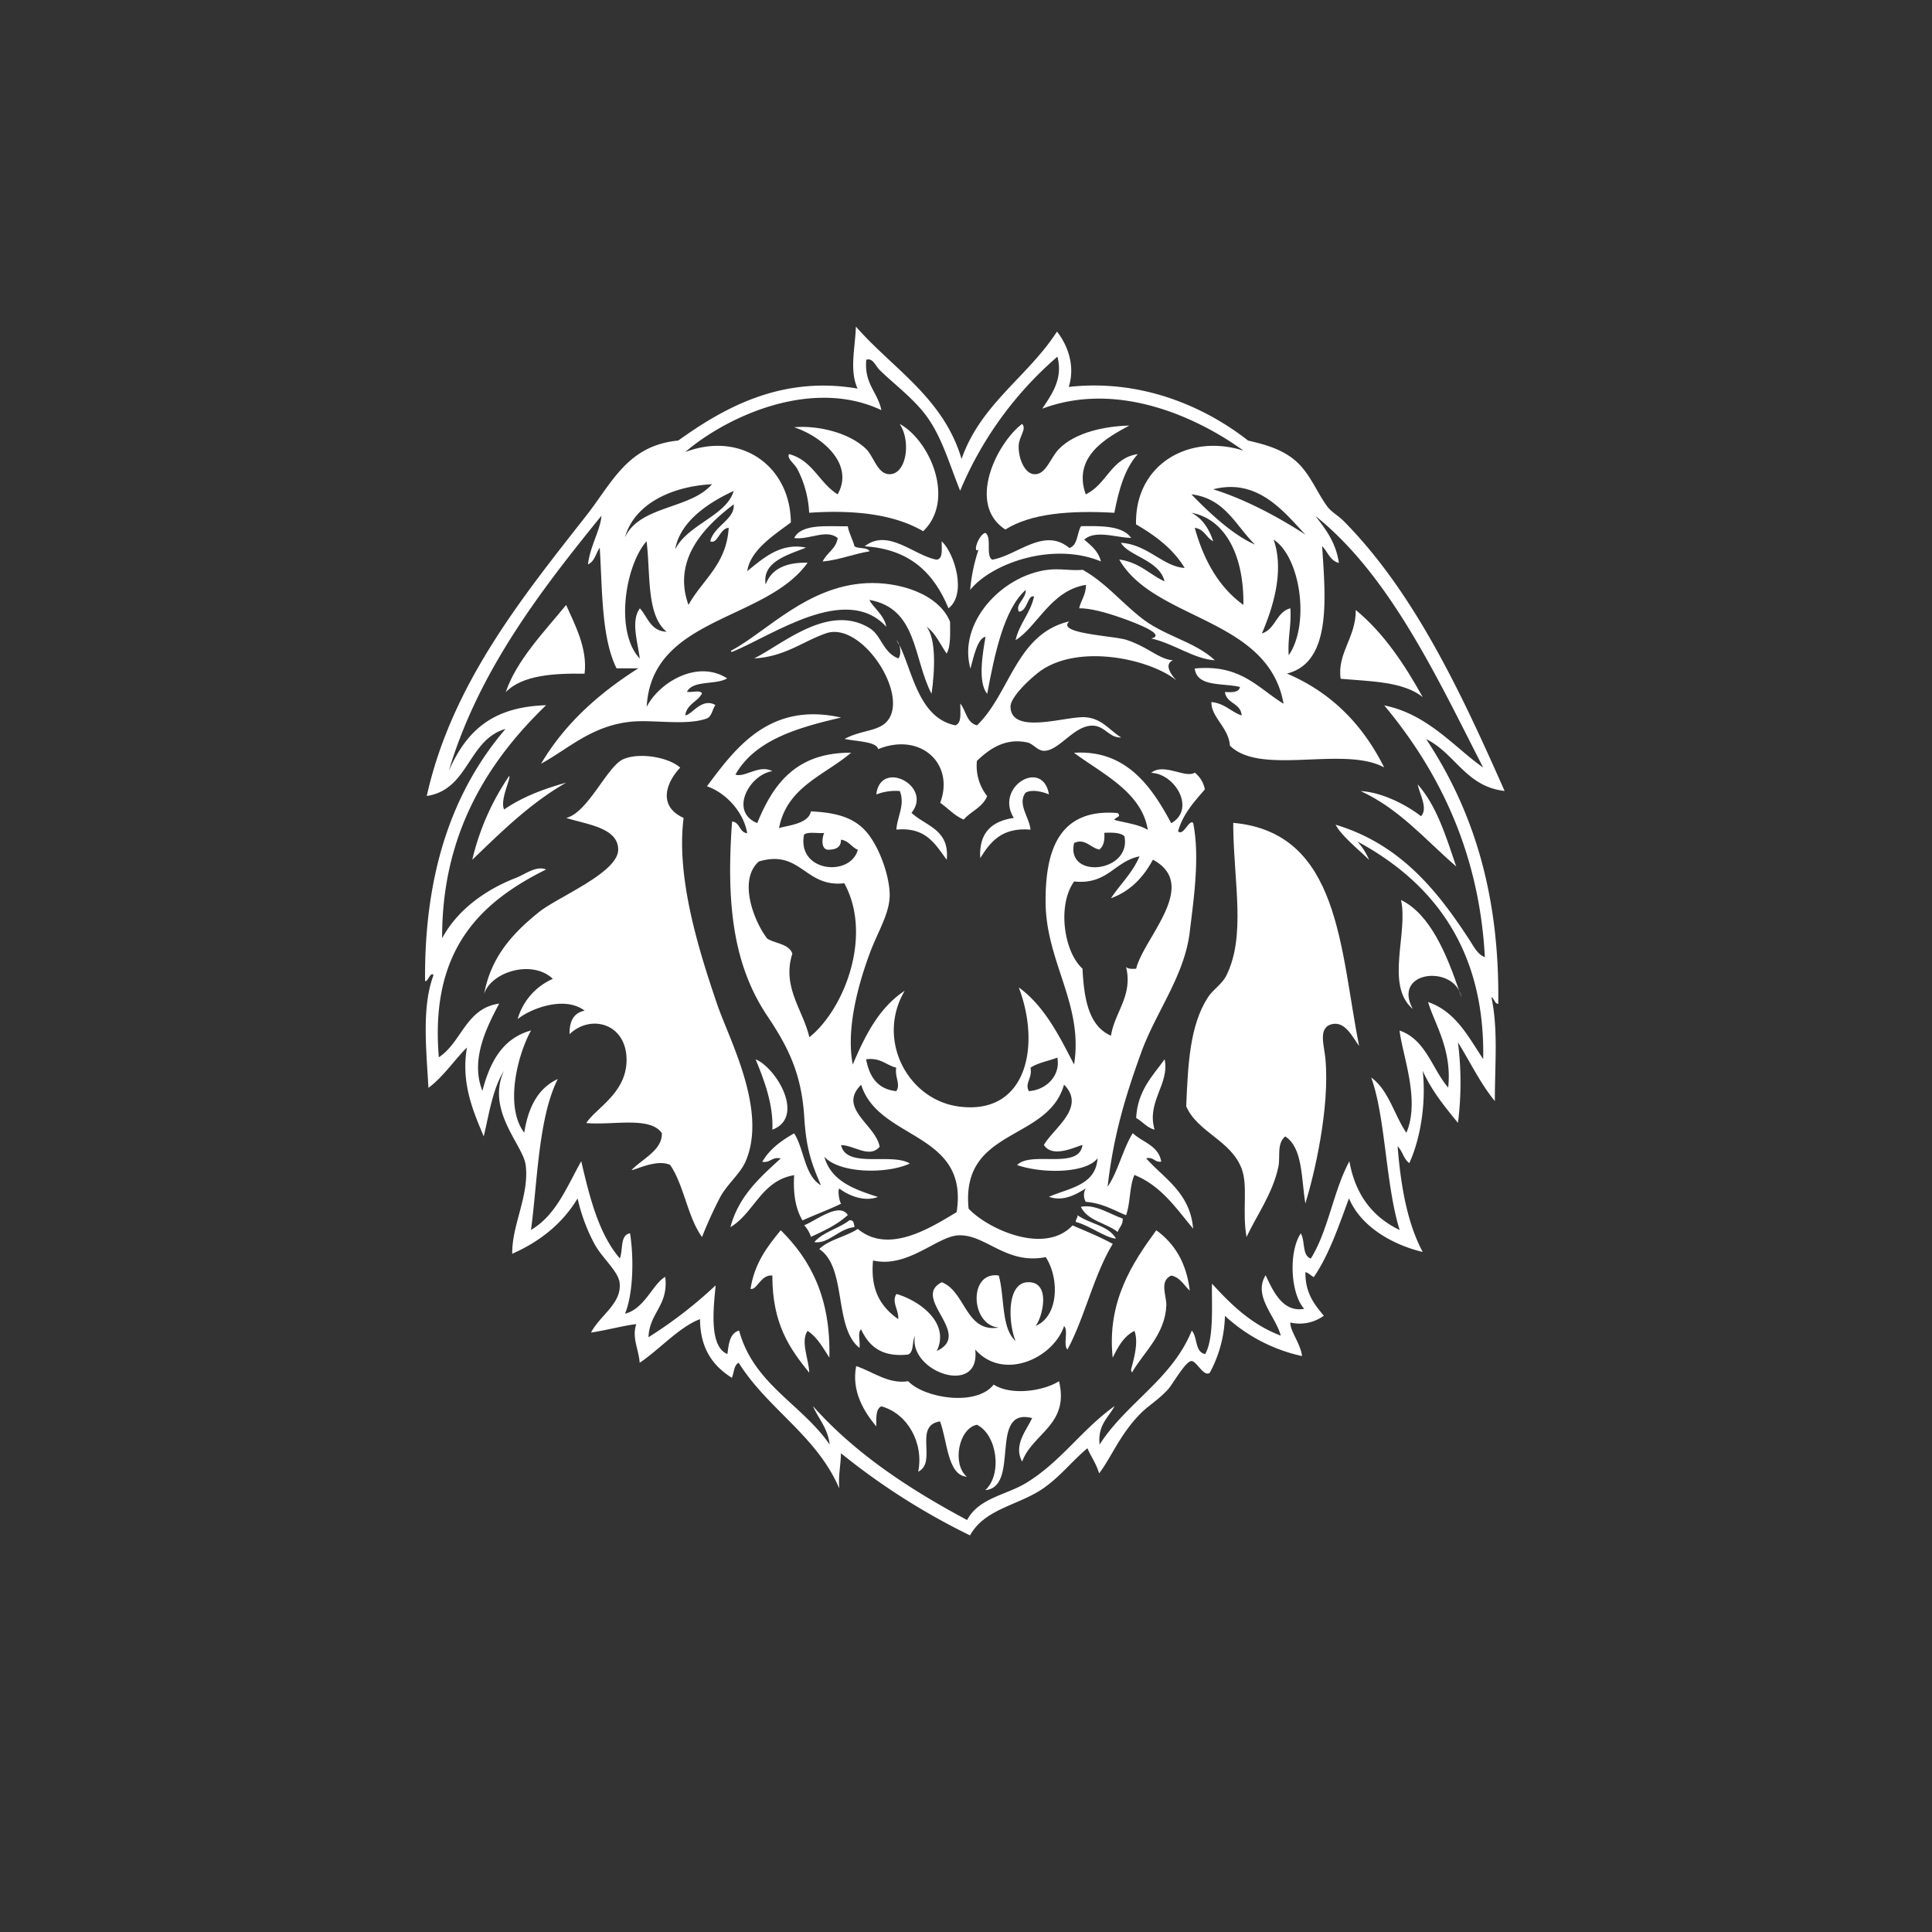 <svg id="Layer_1" data-name="Layer 1" xmlns="http://www.w3.org/2000/svg" viewBox="0 0 566.93 566.93"><rect x="0" y="0" width="566.93" height="566.93" fill="#333333" stroke="none"/><defs><style>.cls-1{fill:#fff;}</style></defs><path class="cls-1" d="M418.5,216.88c13.11,19.84,21.62,44.3,21.15,77.72-1.15-.15-1.1-1.52-2-2,2,9.55,1,19.48,1,30.5-4.23-5.12-7.23-11.47-10.82-17.22a94.29,94.29,0,0,1,0,23.62c-3.85-4.7-7.69-9.38-10.34-15.26,1,9.16-.54,19.6-3.93,27.06-1.66-1.13-2-3.57-3.44-4.92.94,11.84,2.89,22.68,7.37,31-8.47-2-18.05-7.19-21.64-15.74-3,8.12-5.81,16.49-10.33,23.12-.87-.44-1.44-1.18-2.46-1.47-.07,6.13,2.63,9.5,5.41,12.79a12,12,0,0,1-9.84,2c-.07,2.54,3,6.17,3.45,9.85a48.37,48.37,0,0,1-22.63-11.81A37,37,0,0,1,355,402.84c-1.85,1.31-3.89-3.57-5.41-3.45-1.79.13-5.51,6.87-6.89,8.37-3,3.2-5.78,4.78-7.87,6.88-6.18,6.18-8.73,13.06-12.3,17.71-.82-2.79-2.35-4.86-3.44-7.38-4.54,3.83-7.52,7.78-12.3,11.31-7.37,5.46-17.68,6.17-22.14,14.27a197.6,197.6,0,0,1-37.88-24.11c-.05,3.56-.81,6.41-.49,10.33-6.63-15.49-21-23.28-29.52-36.88-1.43.69-1.34,2.91-2,4.42-5.43-3.43-9.29-8.42-9.34-17.22-6,2.23-11.82,8.84-17.71,12.8-.25-3.9-2.36-7.31-1-11.33-3,.26-9,1.85-13.28,2.47,2.72-5.2,9.2-8.59,8.37-14.76-.45-3.29-5.31-7.36-7.39-11.31a52.62,52.62,0,0,1-4.92-13.29c-4.43,7.37-11,12.62-19.18,16.24-.14-8.46,5.09-17.2,3.94-26.08-.76-5.82-11.65-15.89-6.4-27.55-3.23,5.14-4.31,12.43-5.9,19.19-3-7.14-6.76-15.64-4.92-26.07-3,2.76-7,8.72-11.31,11.81-.62-11.25-2-23.74,1.47-33-.67-1.58-2.07,2.77-2.46,1.48-.23-32.69,8.64-56.3,23.61-73.79-11.09,3.18-10.7,17.82-23.11,19.68,7.25-32.62,27.88-58.15,46.72-82.16,7.75-9.86,12.18-20.7,27.06-22.14,12.89-9.2,29.84-19.18,52.64-15.25-2.42-5.27-.74-11.71-.49-18.19,10.87,12.41,25.69,20.88,31,38.85,5.63-16.17,19.47-24.14,28-37.39,3.08,3.89,5.44,10,3.45,16.24,21.5-2.41,40.12,5.94,52.63,15.74,5.36,1.23,9.61,2.54,13.28,5.41,4.62,3.61,6.5,9.11,9.84,13.78,1.31,1.82,3.27,2.76,4.93,4.43,20.68,20.91,34.43,50.27,47.22,79.2C430.14,230.82,427.07,221.1,418.5,216.88Zm16.73,94c.67-34-16.36-52.85-36.9-63.95a20,20,0,0,1,3.44,5.41c-3.24-3.16-8.23-7.18-9.84-10.33,19,5.71,29.88,19.36,39.36,33.94,1.15,1.76,2.36,4.2,4.43,4.92C434,248.49,421,224.75,406.2,207c12.86,2.56,20.86,12.59,29,18.2-13.75-26.93-27.51-56.44-49.2-73.79,3,3.88,6,7.73,6.89,13.78-2.64-.65-3.26-3.3-4.92-4.92.95,15,2.93,34.09-10.33,37.38,13.11,5.58,22.31,15.08,28.53,27.55-11.84-6.46-36.21,2.58-45.26-6.39-.38-5.37-5.63-8.47-5.41-12.8,3.87.39,5.69,2.84,8.85,3.94-.24-3.7-4.46-3.41-4.91-6.89,2.06.11,4.11.18,4.42-1.47-5-1.24-12.59.12-13.28-5.42,13.48-1.34,18.54,5.74,26.07,10.34-4.48-25.37-37.95-24.37-48.21-42.31,5.81.76,8.81,4.31,13.28,6.4-1.46-6.25-10.61-7.43-12.79-11.32,7.88.5,12.37,7,18.7,7.38-3.4-5.62-8.57-9.47-14.27-12.79-.39-17.56,15.47-26.74,31.49-21.65-13.43-9.73-36.83-20.6-59-12.3,2.51-3.88,6.22-8.62,4.43-15.25A105.79,105.79,0,0,0,281.75,144c-3.27-8-5.56-16.68-10.82-23.12-3.83-4.69-8.84-8.43-12.8-12.3-1.24-1.21-2-3.68-3.93-3-.65,7.06,3.35,9.45,4.43,14.77-20.34-9.62-45.25,1.76-57.56,12.3,16.52-6.24,30.86,4.22,31,20.66-5,3.75-11.89,8.11-12.79,14.27,4.31-3.4,9.56-8.48,17.23-6.89-5.12,2.1-13,4.09-11.82,10.82,1.66-4.58,5.94-6.52,12.3-6.39-12.28,17.23-45.82,15.83-47.22,42.3,3.57-7.06,14.78-14,23.61-8.36-3.27,2-10,.45-11.8,3.93,1.33.31,3.9-.62,4.42.49-1.3,2.47-4.43,3.11-4.92,6.4,1.81.07,4.79-5.3,8.85-3-.89,1.23-1,3.24-2.46,3.93-6.19,2.25-15.92.24-22.62,1-11.33,1.27-17.94,7.82-26.08,12.3,7-11.82,17-20.68,28.54-28h-6.4c-4.43-9-4.14-22.75-4.92-35.41-1.13,1.66-1.5,4.07-3.45,4.92.55-5.21,3.75-10.36,3.94-14.27-17.72,21.8-36.06,45.6-44.76,74.78,5.15-11.58,12.65-18.7,28.53-19.19-16.59,16-30.64,37.26-30.51,68.38,4.48-8.33,12.67-14.22,21.66-17.72,2.83-1.09,5.89-3.65,8.85-2.46-19.3,9.58-34.14,23.59-31.48,55.11,6.74-4.41,7.91-14.39,17.71-15.75-3.46,6.54-8.63,16.43-4.92,25.59,2.2-8.45,5.91-15.4,14.27-17.71-3.85,6.89-7.89,22.21-2,30,1.16-7.38,4-13.05,9.85-15.75-5.74,11.32-6,30.78-7.87,44.28,7.35-4.29,10.56-12.72,14.75-20.17,2.49,10.79,5.18,21.38,11.32,28.53,1-2.48,0-6.9,3-7.37,1.28,8.32.73,18.33-1.48,23.6,5.77-1.44,8.21-8.84,11.81-10.82,1,8.5-4.64,10.45-4.92,17.72A128.6,128.6,0,0,0,210,377.17c-.62,6.69-2,17.93,3.45,20.17.39-3,.71-6.18,3.44-6.88,4.26,15.74,18.42,21.59,26.57,33.44-.55-4.86-3.28-7.54-4.92-11.31,12.34,13.89,28.16,24.32,45.25,33.45,3.4-6.46,11.47-7.34,17.22-10.82,10.25-6.18,16.42-15.76,26.08-22.63-1.85,3.4-5,5.55-4.43,11.31,7.88-12.29,21.22-19.1,27.06-33.44,1.72,1.89.87,6.33,3.93,6.88,2.67-4.62,1.85-15.12,2-20.66,5.63,6.18,11.6,12,20.17,15.25-1.39-5.57-8.25-11.62-4.43-17.71,2.16,4.56,5,11,11.31,9.84-4.05-4.5-4.6-16.74-1-22.13,1.33,2.11.33,6.55,2.95,7.37,5.13-8.15,6.63-19.94,11.32-28.53,1.75,9.89,6.88,16.4,14.75,20.17-4.14-13.24-4.14-33.24-8.36-44.76,5.15,3.7,6.74,11,10.33,16.23,4.1-9.63-1.09-22.41-2-30,7.71,2.62,9.5,11.17,14.27,16.73,1.18-11.2-4-18.65-5.9-25.1,8.2,2.84,11.8,10.22,16.21,16.8ZM378.65,178.5c.34,5.1-.83,8.69-.49,13.78,6.29-9.07,3.46-28.83-4.43-33.94,3.26,9.28-.3,20.27-3.44,27.54C374.29,184.65,374.49,179.59,378.65,178.5ZM356,143.58c10,3.09,20.09,8.77,27.06,13.29C376.78,150.23,369.11,140.2,356,143.58Zm8.86,33.94c.22-14-5-25.13-15.25-27.05,3.25,1.67,5.16,4.67,6.39,8.36-2.06-1.06-2.63-3.6-5.41-3.93,2.68,9.63,7.14,17.47,14.29,22.62Zm3.44-17.7c-5.67-5.48-8.75-13.56-18.69-14.76,5.32,5.52,12.28,12,18.71,14.76Zm-159.88-1c1.09-4.49,7.31-6.46,6.88-10.82-7.73,5.87-18.27,15.71-13.27,29.51,4.08-7.4,11.14-11.81,11.8-22.62-2.65.11-3.24,4.94-5.39,3.94Zm-10.33,2.46c3.68-7.46,15.06-9.86,17.21-17.22-7.62,3.51-15.83,9.08-17.19,17.23Zm-14.76-3.44c4.21-9.56,19.24-8.32,25.58-15.75-12.75.69-23.11,6.39-25.56,15.76Zm4.43,20.65c2.33,2.59,3.13,6.71,7.87,6.89-6-4.81-4.71-16.93-5.9-26.56-6.17,6.93-9.46,26.49-2,34.43-.52-4.59-2.73-11.09.05-14.75Z"/><path class="cls-1" d="M428.83,292.64c-.21-.64-.43-1.28-.65-1.92A7.25,7.25,0,0,1,428.83,292.64Z"/><path class="cls-1" d="M416,230.16c5.56,6.24,8.32,15.28,11.32,24.11-9-7.78-16.6-16.86-28.05-22.14,6.07.33,13.2,3.86,17.71,7.38C419.15,237.28,416.51,232.9,416,230.16Z"/><path class="cls-1" d="M411.12,264.1c8.55,4.16,13.35,15.82,17.06,26.62-3.75-7.42-19.34-5.22-13.62,5.36C406.38,289.07,413.29,273.85,411.12,264.1Z"/><path class="cls-1" d="M397.84,179c8.27,6.82,14.26,15.92,19.67,25.59-5.65-4.66-15.78-4.66-24.1-5.41C392.3,191.75,397.93,187,397.84,179Z"/><path class="cls-1" d="M398.82,306.91c-1.88-2.44-4-7.24-7.87-6.4-4.38.94-2.31,6.43-2,10.33,1.27,14.45-3.25,33.72-5.9,42.31-1.22-7.31-.72-16.34-5.91-19.68-2.57,2.15-1.39,6.07-2,8.85-1.61,7.84-6.43,14.36-9.35,20.67-1.36-7.49.52-15.05-1.48-20.17-3.22-8.28-12.93-10.56-16.23-18.2.54-12.24,1-23.67,6.4-32,1.43-2.21,4.17-3.87,5.41-6.4,5.69-11.57,2.22-26.93,2-43.29v-1.47C393.22,244.3,393.15,278.47,398.82,306.91Z"/><path class="cls-1" d="M350.61,226.72a8.3,8.3,0,0,1,2.95,4.92c-3.09,3.62-6.37,7.07-7.87,12.3,1.58,1.54,3.24-3.62,4.43-2.46,2,9.89.19,22.17-1,32-1.55,12.93-9.94,23.47-14.26,35.42-4.45,12.32-8.09,24-9.84,39.36,3.11-4.6,4.44-11,7.38-15.74,2.87,2.7,7.55,3.6,8.36,8.36-2,.25-2.17-1.44-4.43-1,5,5.77,12.91,10,13.78,20.66-5-6-9.38-12.6-17.22-15.75-1.47,3.29-1.18,8.34-2.46,11.81-3.72-1.53-7-3.54-11.81-3.93a3.86,3.86,0,0,1,0-3.94c-2.65,1.62-6.52,4-10.82,2.46,5.93-2.6,13.74-3.32,14.27-11.31-3.39,4.49-16.28,4.54-23.61,2,4.09-4.26,18.23,1.52,19.18-5.9-2,.49-8.78,4-11.31,0,2.78-4.92,12.51-11,5.9-17.71-4.68,16.81-30.38,12.57-28,36.4,5.58,5.94,22.28,13.68,30.5,4.92,4,1.72,8.1,3.38,11.8,5.42-5.58,9.16-8.14,21.36-13.28,31-1.36-1.26.34-5.59-1-6.89-3.2,9.49-17.83,16.21-26.08,6.89,1.65,13.92-19.54,6.59-17.7-3.94-.89,1.57-.21,4.7-2,5.41-7.91.85-11.53-2.57-13.78-7.38-1.13.85-.18,3.76-.49,5.42-7.62-6-3.61-23.61-11.8-29,2.93-2.82,7.85-3.62,11.31-5.9,9.17,7.63,21.68-.57,29-4.92,3.74-23.66-22.88-21-28-37.39-7.05,6.91,4.34,11.78,5.41,18.2-3,3.49-7.42-.44-11.31-.49,1.52,7,14.92,2.14,20.17,5.41-6.75,3.14-20.66,2.94-25.09-2,2,7.18,8.79,9.58,15.74,11.81-4.21,1.58-8.9-.61-11.31-2.46-.57.29-.08,3.65.49,4.43-3.62,1.79-7.62,3.2-11.31,4.92-2-3.3-2.79-7.71-2.46-13.29-9.69,1.63-11.63,11-18.7,15.26,2.45-9.2,8.7-14.6,14.76-20.17-2.66-.54-2.93,1.33-5.41,1,2.15-3.76,5.59-6.22,9.35-8.36,3,4.74,3,12.42,7.87,15.24-3.25-7.41-4.36-11.56-4.92-20.16-.82-12.61-4.64-20.3-10.82-29.52-9.85-14.7-12.17-32.47-10.34-57.06,2.38.24,2.07,3.18,4.43,3.44-.89-5.67-5.71-11.66-11.81-13.78,8.31-11.14,18.35-24.9,39.36-20.17-12.88,3-25.24,6.58-31,16.73,2.68,1,7-3.06,10.82-1-6.68,1-12.75,11.82-4.42,15.25,4.64-11.42,11.38-20.76,27.54-20.66-7.78,6.65-18.84,10-21.15,22.13,2-.74,8.69-1.14,9.35-4.92,7.46.34,12.28,1.82,15.74,5.42,4.07,4.22,7.21,13,7.38,18.68s-3.4,10.93-5.91,17.72c-3.57,9.71-6.88,22.37-4.92,32.47,3.66-8.65,7.8-16.79,15.25-21.65-8.44,14.22.76,31.87,15.75,33.95,20,2.74,24.27-17.7,17.71-34.94,7.5,5.46,11.82,14.09,16.23,22.64,2.83-17.68-8.29-30.12-8.36-47.73-.06-14.17,3.34-27.56,21.15-26.07,1.2,1.16-.55,1.1-1,2,3.35.91,7.21,1.3,9.84,2.95-1.72-11.08-13.38-16.47-21.65-22.63,15.44-1,22.92,10.21,28.53,20.66,7.31-4.17,1.07-14.6-5.9-14.76C341.44,223.73,347.91,228.52,350.61,226.72Zm-17.22,57.55c2.24-9.1,18.76-24.57,4.92-32-2.76,5.11-6.54,9.2-12.3,11.31,2.74-4.16,6.33-7.44,8.37-12.29-7.39,1.46-9.32,8.39-19.19,7.37-5,7-3,20.66,2.46,25.58.44,8.92,1.84,16.86,8.36,19.68,1.07-6.91,6.48-11.74,4.43-20.17.56.6,1.74.59,2.95.52Zm-18.2-36.89c-2.49,10.78,16.95,8.64,14.76-2-1.2-1.1-3.52-1.09-5.9-1,.17,2.3-.23,4-1.48,4.92-2.57-.52-4.27-3.44-7.38-1.92Zm-13.28,72.81c5.34-.41,9.34-4.75,8.36-9.84-2.63,1-5.7,1.51-7.87,2.95.6,3.13-1.77,4.48-.49,6.89Zm2,68.87c6.78-2.78,7-14,2.95-20.17-11.62,2.31-17.59-6.7-25.58-6.39-6.26.24-14.95,9.75-25.09,7.38-.87,9.06,2.58,13.81,7.38,17.21.27-2.58-2.08-5.11-.5-7.38,6.9,2,15.78,8.6,11.81,16.73,10.78-5-7.63-15.56,1.48-20.17,7,2.69,7,14.93,16.72,13.28-8.31-.61-9-16.62,0-15.25,1.77,6.28.67,15.4,4.92,19.19-2.18-5.42-2.58-16.89,3.45-17.22,7.2-.4,4.41,10.51,2.43,12.79ZM263,320.19c1.38-2-.52-4.2,0-6.89-3-.74-4.56-3-8.85-2.46C255.13,316,257.54,319.62,263,320.19Zm-11.31-70.84c-1.84-.79-2.61-2.63-4.92-2.95.06,2.35-1.64,2.95-3.93,2.95-1.94-.3-1.65-3.38-1-4.92-2,.18-4.71-.45-5.9.49-2.1,11,13.59,12.52,15.79,4.43Zm-14.26,55.09c10.39-8.3,18.71-29.94,10.32-45.26-11.58,1.35-12.78-10.07-25.08-6.38-6.29,5.61-1.18,17.94,2.46,22.62,2.43,1.51,6.36,1.5,7.38,4.43-3.15,9.8,3.23,16.63,5,24.59Z"/><path class="cls-1" d="M356.51,193.75c-6.07-.32-12.1-4.94-18.69-6.39,4.62-1.11-4.44-4.49-8.37-5.91-4.85-1.74-9.59-3-12.78-2.95.53-2.41,2-3.9,2-6.88-10.33,1.64-14.27,12.29-20.66,16.23,1.12-4.94,4.32-7.81,5.42-12.78-1.83-.83-1.9,4.33-4.43,4.42-1.18-2.2,2.09-3.66,2-6.39-6.38,5.58-9.18,19-11.31,30.49-2.89-3.33-1.25-12.4-.49-16.72-2.33.3-3.53,6-4.43,9.34-3.8-13.43,9.2-27.32,22.63-29,3.66-.47,6.84.34,10.33,0,6.55,3.71,10.74,8.92,16.73,13.76C341.43,186.69,350.36,188.05,356.51,193.75Z"/><path class="cls-1" d="M349.13,378.73c-1.73-1.55-2.72-3.84-5.41-4.43-3.66,1.56-1.33,6.08-1.47,8.86-.41,8.33-6.4,13.43-9.84,19.18-.26.76-.51,0-.5-.49.79-3.07,2.25-7.81,1-11.31-3.19,1.57-4.83,4.67-6.4,7.87-1.75-16.52,5.87-27.92,12.79-37.39C344.63,364.86,348.16,370.52,349.13,378.73Z"/><path class="cls-1" d="M344.22,193.75c-2.92,1.24-.28,4.55,1,5.91-7.71-6.3-29-11-40.34-2.46-2.61,2-8.51,7.38-8.36,10.33.42,8.32,16.6,2.44,22.13,2.95,4.81.46,6.81,3.72,10.33,5.91-3.51.18-4.71-3.37-8.35-3.45-5.49-.11-9.85,7.43-14.27,7.38-1.9,0-3.19-2.09-4.92-2.46-6.26-1.32-10.82,1.63-14.77,5.41a14.32,14.32,0,0,0,3,10.34c-1.31,3.28-4.74,4.44-6.89,6.89-2.76-1.18-4.57-3.31-6.88-4.93,4.3-11.55-5.85-20.78-18.21-15.74-.51-2.26-6.29-2.22-9.84-3,5.37-2.93,11-2,13.29-6.4,4.5-8.5-8.78-28-18.7-24.6-6.79,2.32-12.07,6.88-21.15,7.38,8.31-4.09,21.87-16.35,33.94-8.85,3.47,2.16,3.75,7,8.37,8.85.74-.76.69-2.6.29-4,3.93,7.94,5.68,21.44,16.43,23.63,2-.64,1.4-3.84,1.48-6.39,1.68,2.09,1.85,5.69,4.91,6.39,9.75-9.44,11.49-26.88,27.07-30.5-4,3.57,12.72,4.19,16.72,5.41C337,189.87,340.12,193.49,344.22,193.75Z"/><path class="cls-1" d="M341.75,310.84c1.52,7.28-5.37,12.42-2.95,20.66-2.32-.63-3.52-2.38-5.41-3.44C333.82,320,338.19,315.8,341.75,310.84Z"/><path class="cls-1" d="M333.88,133.25c-3.82,4.21-5.58,10.49-6.88,17.22-13-.72-24.44.16-32,4.92-11.39-7.4-2.55-25.31,4.92-31,1.45,1.46-.9,3.7-1,6.4-.11,3.75,1.73,8.08,4.43,8.36,3.53.38,4.84-4.81,7.37-7.38,4.88-5,13.7-6.71,20.66-6.89-6.78,3.63-16.68,9.14-12.79,20.18C324.79,142.19,326,134.4,333.88,133.25Z"/><path class="cls-1" d="M329.45,357.58c.12,1.91-1.05,2.54-1.47,3.93-3.41-2.66-8.85-3.27-10.82-7.38C321.39,353.25,325.74,356.32,329.45,357.58Z"/><path class="cls-1" d="M331.91,157.85c-4.59-.14-10.44-2.4-13.76.49,2,1.73,4.15,3.38,4.91,6.4-14.21-5.86-32.13.61-38.37,8.36a50.15,50.15,0,0,1,2.46-11.81c-1.83,1.36-.11-4.37,2-4.92,2,1.32,0,6.6,2,7.87,7.42-1.28,15.2-9.64,22.64-3.44,2.51-.76,2.19-4.37,3.44-6.4C323.3,154.33,329.43,154.26,331.91,157.85Z"/><path class="cls-1" d="M316.18,356.59c3.52,2.55,9.14,3,11.31,6.89-3.33-.34-7.63-3.8-11.81-4.92C315.62,357.68,316.28,357.52,316.18,356.59Z"/><path class="cls-1" d="M310.76,405.3c3.12,12.82-7.82,15.31-10.82,23.6-2.66-4.86,1.3-9.23,2.95-12.79-12.93-3.26-3.37,20.25-13.77,21.16,5.08-4.6,3.47-16.34-2.47-19.19-5.37,1.13-7.32,11.54-2.95,15.25-5.7-.37-5.71-10.68-7.86-16.24-7.94,1.24-.67,11.94-6.4,14.77,1.7-8.4-3.12-17.09-10.82-19.19-1.67.79-1.49,3.44-1.48,5.9-3.46-4.14-7.37-10.25-5.9-17.7,4.83,1.57,9.46,5.38,15.25,4.43,4.74,5,20,7.5,25.09,1C296.78,409.63,306.29,408.18,310.76,405.3Z"/><path class="cls-1" d="M307.81,233.11c-1.61-.7-5-1.64-6.89-.49-2.45,3.32,1.15,7.23,1.48,10.83-8.43-.73-11.8,3.61-14.76,8.36-.45-7.66,3.57-10.87,9.84-11.81C291.78,230.87,306,222.4,307.81,233.11Z"/><path class="cls-1" d="M278.79,182.44c0,3.45.25,7.14-1,9.35-1.91-2.69-3.22-6-5.91-7.88,2.84,3.45,2.48,12.78,1.47,19.68-5.43-10.48-4.08-25-18.2-27.55.57,1.75,4.41,4.45,4.92,7.87-11.85-12.94-33.53,2.66-45.26,7.39-.55-.09-.27-.5,0-.5,10.34-5.64,22.08-18.75,39.36-19.67C263.77,170.62,275.45,174.24,278.79,182.44Z"/><path class="cls-1" d="M276.33,158.83c3.84,3.61,7.41,15.54,2,19.67-4.17-10.09-11.15-17.38-24.6-18.19,6.9-5.44,14.55,2.79,21.15,3.93C276.82,163.91,276.28,161.08,276.33,158.83Z"/><path class="cls-1" d="M267.47,238.52c4.14,3.9,11.25,4.82,10.34,13.78-3.36-4.53-6.07-9.68-14.77-8.85.21-3.77,2.62-7.28,1-11.32a15.43,15.43,0,0,0-6.89,1C258.35,222.63,273.82,230.7,267.47,238.52Z"/><path class="cls-1" d="M264,124.39c9,4.93,16.4,22.4,6.89,31.49-8.18-4.79-19.56-6.36-33.45-5.41A31.07,31.07,0,0,0,234,137.68c-1-1.82-3.16-3.1-2.46-4.43,6.9,1.8,8.88,8.49,14.26,11.81,5.18-9.23-5.3-17.29-12.78-19.68,6.52-.61,16,1.38,21.15,6.39,2.27,2.24,3.32,7.41,6.89,7.38C266,139.11,267.41,129.54,264,124.39Z"/><path class="cls-1" d="M263.83,189.31c-.25-.51-.51-1-.79-1.46A2.88,2.88,0,0,1,263.83,189.31Z"/><path class="cls-1" d="M250.75,160.31c1.13.83,3.77.16,4.42,1.47-4.79.78-8.67,2.47-13.77,3,1.19-2.59,3.9-3.65,4.42-6.89-3.32-2.76-8.4.6-12.78,0,2.15-4.24,9.38-3.41,15.73-3.45C249.18,156.63,250.2,158.23,250.75,160.31Z"/><path class="cls-1" d="M249.27,358.07c1.3-.16,1.27,1,1.48,2-4.66.48-7.67,5.06-11.81,4.42C241.52,361.47,246.16,360.53,249.27,358.07Z"/><path class="cls-1" d="M236,359.54c3.42-1.34,10.3-6.9,12.78-3-3,2.77-6.87,4.6-10.81,6.4A9.37,9.37,0,0,0,236,359.54Z"/><path class="cls-1" d="M229.1,361c8.67,8.55,14.72,19.72,14.27,37.39-1.87-2.89-3.54-6-6.4-7.87-2.13,3.2.38,8.28.5,12.3-5.85-7.21-10.84-14.39-10.83-28.54-3.44-.32-4.48,4.37-6.4,3.94C221.39,370.68,225.18,365.78,229.1,361Z"/><path class="cls-1" d="M221.72,310.84c6.17,2.58,14.65,17,4.92,20.66C227,324.22,224.21,316.79,221.72,310.84Z"/><path class="cls-1" d="M210.41,294.6c3.49,10.3,14.93,31.24,8.36,46.25-1.57,3.59-5.24,6.48-7.38,10.33A124.83,124.83,0,0,0,206,363c-4.26-5.91-5.24-15.11-9.35-21.16-4-1.88-10.69,1.74-11.31,1.48,3.07-3.2,9.14-5.9,8.86-10.82-3.41-5-14.51-2.24-22.15-2.95,2.79-4.43,11.91-8.8,11.81-18.7-.1-10.47-10.45-13.39-16.73-7.38-.06-3.84,1.25-6.29,4.43-6.89-5.72-4.4-15.62-.79-19.67,2.47a18.42,18.42,0,0,1,10.33-11.81c-5.91-5.7-18-2.2-20.17,4.43,1.83-9.51,6.7-16.55,16.23-24.12,5.59-4.43,23.05-11.46,23.12-18.19.07-6.53-9.4-7.45-15.25-9.35,6.37-1.51,12-15.14,16.73-17.22s13.31-.61,16.72,2.46c-4,4.21-6.76,11.24,1,14.76C198.36,257.66,205.09,278.94,210.41,294.6Z"/><path class="cls-1" d="M166.13,177.52c2.51,5.72,6.32,12.68,5.41,20.17-8.81-.14-18.24.36-23.12,5.41C151.54,193.76,159.79,185.29,166.13,177.52Z"/><path class="cls-1" d="M147.93,237.54c5.14-3.56,11.4-6,18.2-7.87-10.64,6.09-19,14.42-27.55,22.63a73.68,73.68,0,0,1,10.83-24.6C150.08,228.16,146.6,234.75,147.93,237.54Z"/></svg>
